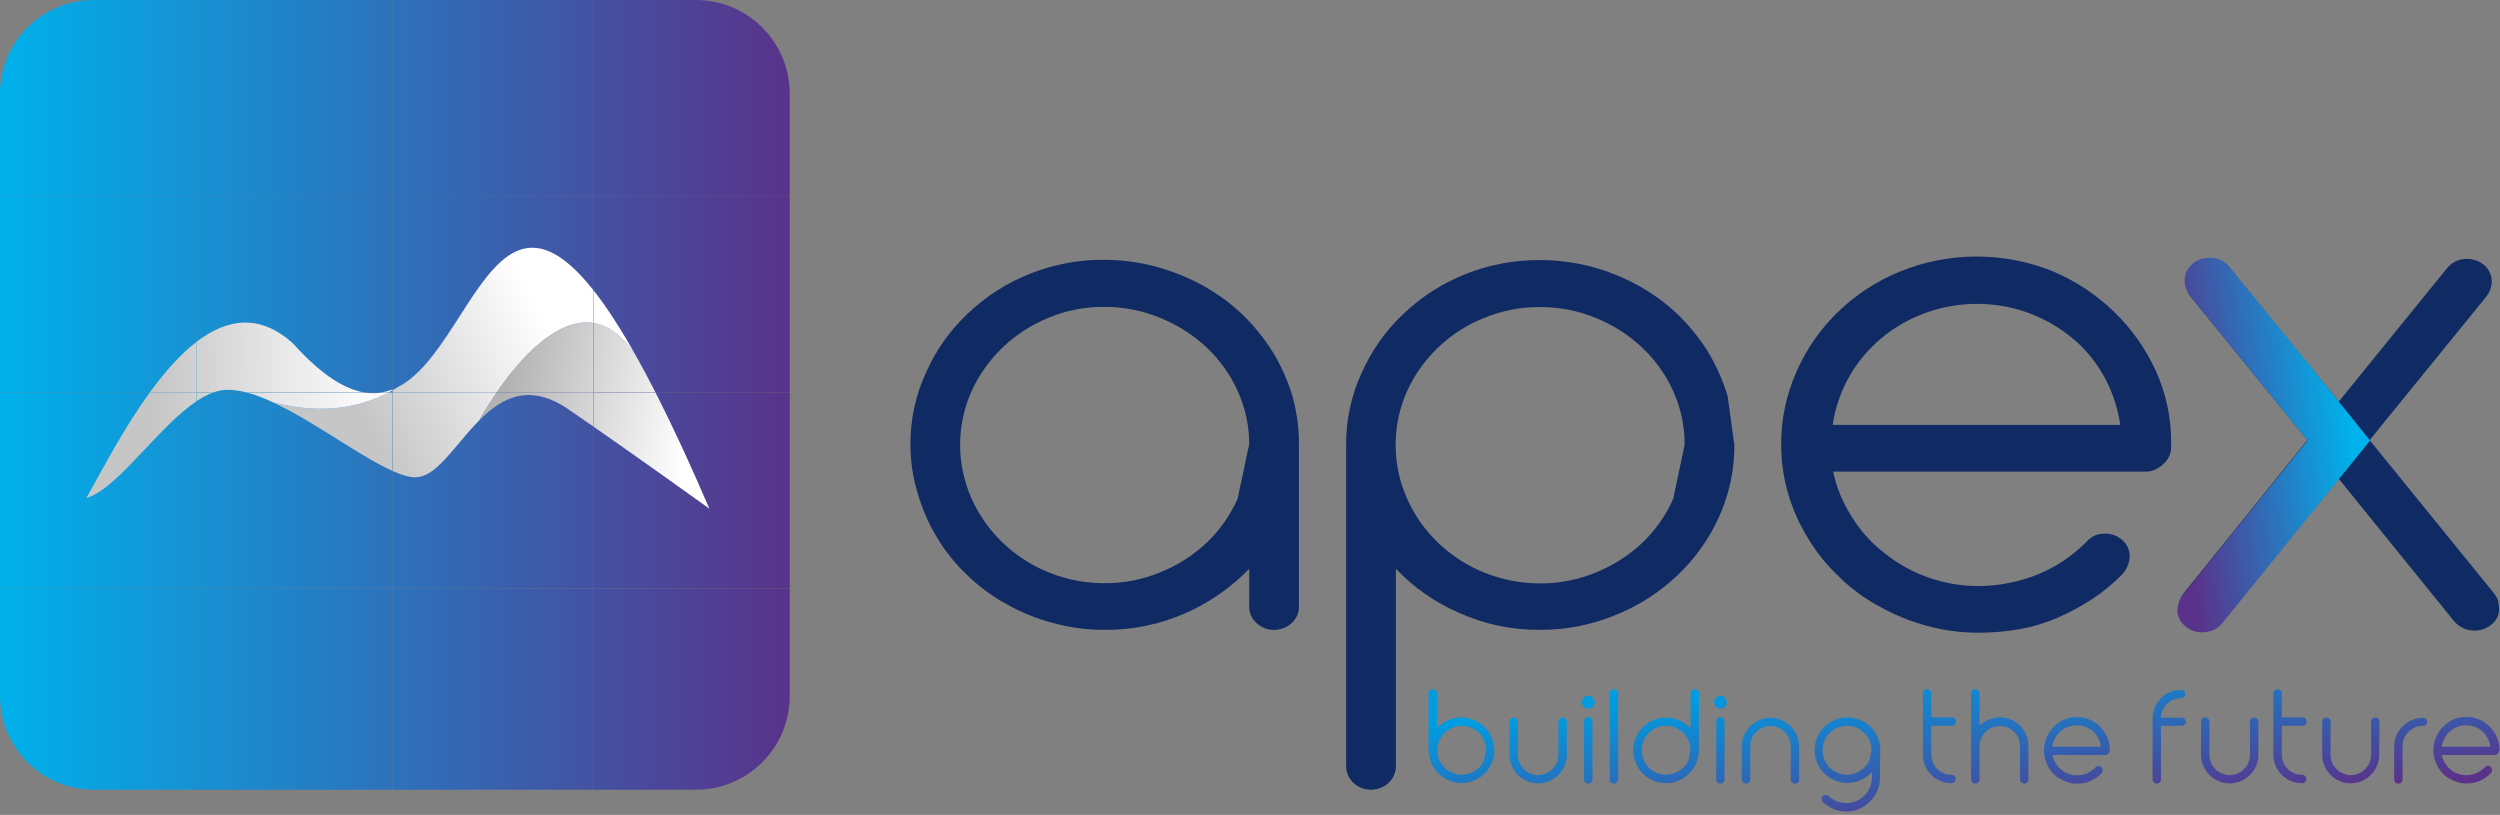 <svg width="497" height="162" viewBox="0 0 497 162" fill="none" xmlns="http://www.w3.org/2000/svg">
<rect x="0" y="0" width="497" height="162" fill="#808080" stroke="none"/>
<g id="Group 1">
<g id="building">
<path id="Vector" fill-rule="evenodd" clip-rule="evenodd" d="M295.423 149.16C295.428 148.506 295.295 147.859 295.033 147.26C294.802 146.687 294.462 146.164 294.033 145.72C293.583 145.281 293.058 144.925 292.483 144.67C291.882 144.417 291.235 144.288 290.583 144.29C289.94 144.287 289.304 144.417 288.713 144.67C288.136 144.916 287.612 145.272 287.173 145.72C286.718 146.171 286.357 146.708 286.11 147.299C285.864 147.89 285.737 148.524 285.737 149.165C285.737 149.806 285.864 150.44 286.11 151.031C286.357 151.622 286.718 152.159 287.173 152.61C287.614 153.043 288.138 153.384 288.713 153.61C289.302 153.871 289.939 154.004 290.583 154C291.237 154.004 291.884 153.871 292.483 153.61C293.056 153.374 293.581 153.035 294.033 152.61C294.462 152.162 294.802 151.636 295.033 151.06L295.423 149.16ZM297.093 149.16C297.081 150.441 296.697 151.69 295.986 152.756C295.276 153.821 294.271 154.657 293.093 155.16C292.292 155.51 291.427 155.687 290.553 155.68C289.964 155.684 289.377 155.6 288.813 155.43C288.268 155.283 287.746 155.061 287.263 154.77C286.296 154.203 285.49 153.397 284.923 152.43C284.633 151.948 284.408 151.43 284.253 150.89C284.084 150.329 284 149.746 284.003 149.16V137.89C283.992 137.766 284.011 137.642 284.058 137.527C284.105 137.413 284.179 137.311 284.273 137.23C284.422 137.083 284.623 137 284.833 137C285.048 137.004 285.254 137.086 285.413 137.23C285.503 137.313 285.574 137.416 285.619 137.53C285.664 137.644 285.682 137.767 285.673 137.89V144.78C286.27 144.108 287.003 143.569 287.823 143.2C288.669 142.809 289.591 142.611 290.523 142.62C291.109 142.634 291.691 142.725 292.253 142.89C292.801 143.045 293.328 143.267 293.823 143.55C294.304 143.825 294.748 144.161 295.143 144.55C295.528 144.948 295.864 145.391 296.143 145.87C296.429 146.364 296.654 146.892 296.813 147.44L297.093 149.16Z" fill="url(#paint0_linear_3350_424)"/>
<path id="Vector_2" fill-rule="evenodd" clip-rule="evenodd" d="M388.903 143.45C388.901 143.66 388.823 143.863 388.683 144.02C388.602 144.114 388.5 144.188 388.386 144.235C388.271 144.282 388.146 144.301 388.023 144.29H383.933V150.05C383.948 151.097 384.363 152.099 385.093 152.85C385.461 153.211 385.891 153.503 386.363 153.71C386.856 153.932 387.392 154.045 387.933 154.04C388.055 154.031 388.177 154.048 388.291 154.091C388.405 154.135 388.508 154.202 388.593 154.29C388.733 154.445 388.811 154.646 388.811 154.855C388.811 155.064 388.733 155.265 388.593 155.42C388.511 155.512 388.409 155.585 388.294 155.632C388.18 155.678 388.056 155.698 387.933 155.69C387.174 155.696 386.422 155.546 385.723 155.25C384.376 154.671 383.302 153.597 382.723 152.25C382.421 151.56 382.267 150.814 382.273 150.06V137.89C382.262 137.766 382.281 137.642 382.328 137.527C382.375 137.413 382.449 137.311 382.543 137.23C382.693 137.085 382.894 137.002 383.103 137C383.318 137.004 383.524 137.086 383.683 137.23C383.774 137.313 383.844 137.416 383.889 137.53C383.934 137.644 383.953 137.767 383.943 137.89V142.62H388.033C388.154 142.609 388.276 142.625 388.39 142.667C388.504 142.708 388.607 142.774 388.693 142.86L388.903 143.45Z" fill="url(#paint1_linear_3350_424)"/>
<path id="Vector_3" fill-rule="evenodd" clip-rule="evenodd" d="M434.573 143.45C434.571 143.66 434.493 143.863 434.353 144.02C434.272 144.114 434.17 144.188 434.056 144.235C433.941 144.282 433.817 144.301 433.693 144.29H429.603V154.89C429.613 155.016 429.596 155.142 429.551 155.26C429.505 155.377 429.435 155.483 429.343 155.57C429.181 155.708 428.976 155.785 428.763 155.79C428.556 155.787 428.357 155.708 428.203 155.57C428.108 155.486 428.034 155.38 427.987 155.262C427.94 155.144 427.922 155.017 427.933 154.89V142.79C427.927 142.037 428.081 141.29 428.383 140.6C428.67 139.929 429.076 139.315 429.583 138.79C430.108 138.266 430.732 137.851 431.419 137.569C432.105 137.288 432.841 137.145 433.583 137.15C433.705 137.14 433.827 137.157 433.941 137.2C434.055 137.244 434.159 137.312 434.243 137.4C434.378 137.556 434.456 137.754 434.463 137.96C434.456 138.169 434.378 138.37 434.243 138.53C434.161 138.623 434.059 138.696 433.945 138.743C433.83 138.789 433.706 138.809 433.583 138.8C433.044 138.793 432.509 138.899 432.013 139.11C431.541 139.321 431.11 139.616 430.743 139.98C430.395 140.328 430.117 140.738 429.923 141.19C429.712 141.663 429.596 142.172 429.583 142.69H433.673C433.794 142.679 433.916 142.695 434.03 142.737C434.144 142.778 434.247 142.844 434.333 142.93L434.573 143.45Z" fill="url(#paint2_linear_3350_424)"/>
<path id="Vector_4" fill-rule="evenodd" clip-rule="evenodd" d="M311.483 150.05C311.492 150.809 311.342 151.562 311.043 152.26C310.744 152.932 310.328 153.545 309.813 154.07C309.291 154.584 308.677 154.994 308.003 155.28C307.306 155.583 306.553 155.74 305.793 155.74C305.033 155.74 304.28 155.583 303.583 155.28C302.904 154.997 302.287 154.586 301.763 154.07C301.242 153.552 300.827 152.937 300.543 152.26C300.233 151.565 300.076 150.811 300.083 150.05V143.52C300.072 143.396 300.091 143.272 300.138 143.157C300.185 143.042 300.259 142.941 300.353 142.86C300.508 142.717 300.712 142.638 300.923 142.64C301.133 142.642 301.336 142.72 301.493 142.86C301.587 142.941 301.661 143.042 301.708 143.157C301.755 143.272 301.774 143.396 301.763 143.52V150.05C301.758 150.586 301.864 151.117 302.073 151.61C302.278 152.092 302.573 152.53 302.943 152.9C303.308 153.269 303.743 153.561 304.223 153.76C304.718 153.978 305.252 154.09 305.793 154.09C306.334 154.09 306.868 153.978 307.363 153.76C307.837 153.556 308.268 153.264 308.633 152.9C308.997 152.524 309.291 152.088 309.503 151.61C309.712 151.117 309.818 150.586 309.813 150.05V143.52C309.803 143.397 309.822 143.274 309.867 143.16C309.912 143.046 309.982 142.943 310.073 142.86C310.233 142.719 310.439 142.64 310.653 142.64C310.864 142.64 311.067 142.718 311.223 142.86C311.315 142.942 311.387 143.044 311.432 143.159C311.478 143.273 311.495 143.397 311.483 143.52V150.05Z" fill="url(#paint3_linear_3350_424)"/>
<path id="Vector_5" fill-rule="evenodd" clip-rule="evenodd" d="M316.583 154.89C316.596 155.016 316.579 155.143 316.534 155.261C316.488 155.379 316.416 155.485 316.323 155.57C316.165 155.712 315.96 155.79 315.748 155.79C315.536 155.79 315.331 155.712 315.173 155.57C315.08 155.485 315.007 155.379 314.962 155.261C314.917 155.143 314.9 155.016 314.913 154.89V143.46C314.902 143.336 314.919 143.211 314.965 143.094C315.01 142.978 315.081 142.874 315.173 142.79C315.328 142.641 315.534 142.558 315.748 142.558C315.962 142.558 316.168 142.641 316.323 142.79C316.415 142.874 316.486 142.978 316.531 143.094C316.576 143.211 316.594 143.336 316.583 143.46V154.89ZM317.023 139.63C317.023 139.791 316.992 139.95 316.933 140.1C316.869 140.255 316.774 140.394 316.653 140.51C316.54 140.626 316.403 140.718 316.253 140.78C316.092 140.852 315.919 140.889 315.743 140.89C315.57 140.889 315.4 140.851 315.243 140.78C315.09 140.724 314.952 140.631 314.843 140.51C314.725 140.394 314.633 140.254 314.573 140.1C314.503 139.953 314.465 139.793 314.463 139.63C314.464 139.457 314.501 139.287 314.573 139.13C314.699 138.817 314.938 138.564 315.243 138.42C315.403 138.359 315.572 138.329 315.743 138.33C315.917 138.329 316.09 138.359 316.253 138.42C316.4 138.496 316.535 138.594 316.653 138.71C316.772 138.831 316.867 138.973 316.933 139.13L317.023 139.63Z" fill="url(#paint4_linear_3350_424)"/>
<path id="Vector_6" fill-rule="evenodd" clip-rule="evenodd" d="M321.683 154.89C321.693 155.016 321.675 155.142 321.63 155.26C321.585 155.377 321.514 155.483 321.423 155.57C321.26 155.708 321.056 155.785 320.843 155.79C320.635 155.788 320.436 155.71 320.283 155.57C320.188 155.486 320.114 155.38 320.067 155.262C320.02 155.144 320.001 155.017 320.013 154.89V137.89C320.002 137.766 320.021 137.642 320.068 137.527C320.115 137.413 320.189 137.311 320.283 137.23C320.432 137.083 320.633 137 320.843 137C321.058 137.004 321.264 137.086 321.423 137.23C321.513 137.313 321.584 137.416 321.629 137.53C321.674 137.644 321.692 137.767 321.683 137.89V154.89Z" fill="url(#paint5_linear_3350_424)"/>
<path id="Vector_7" fill-rule="evenodd" clip-rule="evenodd" d="M336.063 149.16C336.071 148.507 335.942 147.86 335.683 147.26C335.436 146.683 335.079 146.16 334.633 145.72C334.184 145.279 333.659 144.923 333.083 144.67C332.482 144.416 331.835 144.286 331.183 144.29C330.54 144.287 329.904 144.417 329.313 144.67C328.736 144.916 328.212 145.272 327.773 145.72C327.347 146.167 327.008 146.689 326.773 147.26C326.514 147.86 326.384 148.507 326.393 149.16C326.387 149.813 326.516 150.46 326.773 151.06C327.008 151.634 327.347 152.159 327.773 152.61C328.214 153.043 328.738 153.384 329.313 153.61C329.902 153.871 330.539 154.004 331.183 154C331.837 154.005 332.484 153.872 333.083 153.61C333.657 153.376 334.183 153.037 334.633 152.61C335.08 152.166 335.436 151.64 335.683 151.06L336.063 149.16ZM337.743 149.16C337.744 150.017 337.574 150.865 337.242 151.655C336.911 152.445 336.425 153.16 335.813 153.76C335.222 154.361 334.518 154.84 333.743 155.17C332.938 155.519 332.07 155.696 331.193 155.69C330.607 155.694 330.024 155.61 329.463 155.44C328.917 155.295 328.396 155.073 327.913 154.78C327.427 154.507 326.98 154.171 326.583 153.78C326.19 153.388 325.854 152.944 325.583 152.46C325.301 151.973 325.083 151.452 324.933 150.91C324.769 150.348 324.685 149.765 324.683 149.18C324.68 148.307 324.857 147.442 325.203 146.64C325.53 145.863 326.006 145.156 326.603 144.56C327.2 143.969 327.902 143.494 328.673 143.16C329.475 142.827 330.335 142.657 331.203 142.66C332.141 142.649 333.071 142.847 333.923 143.24C334.744 143.612 335.48 144.15 336.083 144.82V137.89C336.072 137.766 336.091 137.642 336.138 137.527C336.185 137.413 336.259 137.311 336.353 137.23C336.508 137.085 336.711 137.003 336.923 137C337.135 137.004 337.338 137.086 337.493 137.23C337.587 137.311 337.661 137.413 337.708 137.527C337.755 137.642 337.774 137.766 337.763 137.89L337.743 149.16Z" fill="url(#paint6_linear_3350_424)"/>
<path id="Vector_8" fill-rule="evenodd" clip-rule="evenodd" d="M342.843 154.89C342.856 155.016 342.839 155.143 342.794 155.261C342.749 155.379 342.676 155.485 342.583 155.57C342.425 155.708 342.223 155.786 342.013 155.79C341.8 155.785 341.595 155.707 341.433 155.57C341.341 155.483 341.271 155.377 341.226 155.259C341.181 155.142 341.163 155.015 341.173 154.89V143.46C341.164 143.336 341.183 143.212 341.228 143.096C341.273 142.98 341.343 142.875 341.433 142.79C341.592 142.646 341.798 142.564 342.013 142.56C342.225 142.563 342.428 142.645 342.583 142.79C342.675 142.874 342.746 142.978 342.791 143.094C342.836 143.211 342.854 143.336 342.843 143.46V154.89ZM343.293 139.63C343.29 139.791 343.256 139.951 343.193 140.1C343.129 140.255 343.034 140.394 342.913 140.51C342.802 140.629 342.665 140.721 342.513 140.78C342.353 140.852 342.179 140.889 342.003 140.89C341.834 140.889 341.666 140.852 341.513 140.78C341.356 140.725 341.215 140.633 341.103 140.51C340.988 140.391 340.897 140.252 340.833 140.1C340.765 139.952 340.731 139.792 340.733 139.63C340.73 139.458 340.765 139.288 340.833 139.13C340.899 138.976 340.99 138.834 341.103 138.71C341.221 138.589 341.36 138.491 341.513 138.42C341.669 138.359 341.835 138.329 342.003 138.33C342.177 138.329 342.35 138.359 342.513 138.42C342.662 138.493 342.797 138.591 342.913 138.71C343.032 138.831 343.127 138.973 343.193 139.13L343.293 139.63Z" fill="url(#paint7_linear_3350_424)"/>
<path id="Vector_9" fill-rule="evenodd" clip-rule="evenodd" d="M357.673 154.89C357.686 155.016 357.669 155.143 357.624 155.261C357.579 155.379 357.506 155.485 357.413 155.57C357.255 155.712 357.05 155.791 356.838 155.791C356.626 155.791 356.421 155.712 356.263 155.57C356.17 155.485 356.097 155.379 356.052 155.261C356.007 155.143 355.99 155.016 356.003 154.89V148.38C356.007 147.85 355.906 147.324 355.705 146.833C355.504 146.342 355.208 145.895 354.833 145.52C354.466 145.156 354.035 144.861 353.563 144.65C353.066 144.442 352.532 144.337 351.993 144.34C351.454 144.335 350.92 144.44 350.423 144.65C349.945 144.856 349.51 145.151 349.143 145.52C348.771 145.885 348.475 146.32 348.273 146.8C348.057 147.299 347.948 147.837 347.953 148.38V154.89C347.965 155.017 347.946 155.144 347.899 155.262C347.852 155.38 347.778 155.486 347.683 155.57C347.521 155.708 347.316 155.785 347.103 155.79C346.896 155.785 346.698 155.707 346.543 155.57C346.444 155.488 346.366 155.383 346.316 155.265C346.265 155.147 346.244 155.018 346.253 154.89V148.38C346.265 146.878 346.869 145.44 347.933 144.38C348.458 143.865 349.071 143.449 349.743 143.15C351.161 142.564 352.755 142.564 354.173 143.15C354.845 143.449 355.458 143.865 355.983 144.38C356.499 144.9 356.916 145.51 357.213 146.18C357.505 146.884 357.655 147.638 357.653 148.4L357.673 154.89Z" fill="url(#paint8_linear_3350_424)"/>
<path id="Vector_10" fill-rule="evenodd" clip-rule="evenodd" d="M372.053 149.16C372.061 148.507 371.932 147.859 371.673 147.26C371.423 146.685 371.066 146.163 370.623 145.72C370.174 145.279 369.649 144.923 369.073 144.67C368.472 144.416 367.825 144.286 367.173 144.29C366.53 144.287 365.894 144.417 365.303 144.67C364.726 144.916 364.202 145.272 363.763 145.72C363.319 146.163 362.963 146.685 362.713 147.26C362.454 147.859 362.324 148.507 362.333 149.16C362.327 149.813 362.456 150.46 362.713 151.06C362.963 151.638 363.319 152.163 363.763 152.61C364.204 153.043 364.728 153.384 365.303 153.61C365.892 153.871 366.529 154.004 367.173 154C367.827 154.005 368.474 153.872 369.073 153.61C369.647 153.376 370.173 153.037 370.623 152.61C371.066 152.163 371.423 151.638 371.673 151.06L372.053 149.16ZM373.733 154.65C373.737 155.541 373.557 156.422 373.203 157.24C372.863 158.029 372.374 158.745 371.763 159.35C371.151 159.964 370.429 160.456 369.633 160.8C368.812 161.153 367.927 161.333 367.033 161.33C366.179 161.328 365.334 161.162 364.543 160.84C364.153 160.681 363.778 160.487 363.423 160.26C363.067 160.038 362.732 159.783 362.423 159.5C362.331 159.416 362.257 159.314 362.205 159.201C362.154 159.087 362.126 158.965 362.123 158.84C362.119 158.735 362.136 158.63 362.174 158.532C362.212 158.434 362.269 158.345 362.343 158.27C362.418 158.192 362.508 158.13 362.608 158.089C362.708 158.048 362.815 158.028 362.923 158.03C363.029 158.032 363.134 158.053 363.233 158.09C363.352 158.14 363.463 158.207 363.563 158.29C364.018 158.734 364.564 159.075 365.163 159.29C365.452 159.402 365.75 159.493 366.053 159.56C366.383 159.615 366.718 159.641 367.053 159.64C367.741 159.653 368.423 159.516 369.053 159.24C369.651 158.982 370.194 158.612 370.653 158.15C371.11 157.691 371.48 157.152 371.743 156.56C372.002 155.943 372.135 155.28 372.133 154.61V153.49C371.521 154.152 370.783 154.686 369.963 155.06C369.114 155.455 368.189 155.656 367.253 155.65C366.667 155.655 366.084 155.57 365.523 155.4C364.974 155.255 364.449 155.033 363.963 154.74C363.482 154.465 363.038 154.128 362.643 153.74C362.25 153.348 361.914 152.904 361.643 152.42C361.361 151.933 361.143 151.412 360.993 150.87C360.825 150.309 360.74 149.726 360.743 149.14C360.736 148.266 360.913 147.401 361.263 146.6C361.59 145.822 362.066 145.116 362.663 144.52C363.26 143.929 363.962 143.454 364.733 143.12C365.534 142.786 366.395 142.616 367.263 142.62C367.85 142.62 368.435 142.697 369.003 142.85C369.554 143.006 370.085 143.227 370.583 143.51C371.064 143.785 371.508 144.121 371.903 144.51C372.288 144.908 372.624 145.351 372.903 145.83C373.503 146.825 373.812 147.968 373.793 149.13L373.733 154.65Z" fill="url(#paint9_linear_3350_424)"/>
<path id="Vector_11" fill-rule="evenodd" clip-rule="evenodd" d="M403.253 154.89C403.266 155.016 403.249 155.143 403.204 155.261C403.158 155.379 403.086 155.485 402.993 155.57C402.834 155.707 402.633 155.785 402.423 155.79C402.21 155.785 402.005 155.708 401.843 155.57C401.751 155.483 401.68 155.377 401.635 155.26C401.59 155.142 401.572 155.016 401.583 154.89V148.38C401.587 147.85 401.486 147.323 401.285 146.832C401.084 146.341 400.788 145.895 400.413 145.52C400.046 145.156 399.615 144.861 399.143 144.65C398.646 144.442 398.112 144.337 397.573 144.34C397.037 144.334 396.506 144.44 396.013 144.65C395.53 144.853 395.092 145.148 394.723 145.52C394.351 145.885 394.055 146.32 393.853 146.8C393.637 147.298 393.528 147.837 393.533 148.38V154.89C393.544 155.017 393.526 155.144 393.479 155.262C393.432 155.38 393.358 155.486 393.263 155.57C393.103 155.705 392.902 155.783 392.693 155.79C392.483 155.786 392.281 155.708 392.123 155.57C392.028 155.486 391.954 155.38 391.907 155.262C391.86 155.144 391.841 155.017 391.853 154.89V137.89C391.842 137.766 391.861 137.642 391.908 137.527C391.955 137.413 392.029 137.311 392.123 137.23C392.278 137.085 392.481 137.003 392.693 137C392.904 137.006 393.107 137.087 393.263 137.23C393.357 137.311 393.431 137.413 393.478 137.527C393.525 137.642 393.544 137.766 393.533 137.89V144.29C394.059 143.752 394.688 143.327 395.383 143.04C396.797 142.467 398.379 142.467 399.793 143.04C401.13 143.633 402.2 144.703 402.793 146.04C403.09 146.742 403.24 147.498 403.233 148.26L403.253 154.89Z" fill="url(#paint10_linear_3350_424)"/>
<path id="Vector_12" fill-rule="evenodd" clip-rule="evenodd" d="M419.393 149.27C419.391 149.374 419.367 149.476 419.323 149.57C419.274 149.669 419.21 149.76 419.133 149.84C419.052 149.913 418.961 149.973 418.863 150.02C418.768 150.071 418.661 150.099 418.553 150.1H408.023C408.138 150.669 408.351 151.214 408.653 151.71C408.943 152.2 409.319 152.634 409.763 152.99C410.196 153.35 410.686 153.634 411.213 153.83C412.081 154.158 413.026 154.228 413.933 154.03C414.259 153.965 414.577 153.868 414.883 153.74C415.511 153.477 416.076 153.085 416.543 152.59C416.629 152.487 416.734 152.402 416.853 152.34C416.96 152.309 417.071 152.292 417.183 152.29C417.402 152.286 417.614 152.369 417.773 152.52C417.85 152.596 417.911 152.686 417.952 152.786C417.994 152.885 418.014 152.992 418.013 153.1C418.002 153.339 417.907 153.566 417.743 153.74C417.442 154.065 417.107 154.357 416.743 154.61C416.369 154.869 415.97 155.09 415.553 155.27C415.154 155.451 414.734 155.582 414.303 155.66C413.852 155.749 413.393 155.793 412.933 155.79C412.337 155.793 411.744 155.709 411.173 155.54C410.625 155.381 410.097 155.156 409.603 154.87C409.108 154.603 408.653 154.266 408.253 153.87C407.86 153.471 407.524 153.02 407.253 152.53C406.965 152.037 406.74 151.51 406.583 150.96C406.419 150.388 406.335 149.796 406.333 149.2C406.336 147.446 407.025 145.763 408.253 144.51C408.847 143.903 409.553 143.417 410.333 143.08C411.143 142.726 412.019 142.545 412.903 142.55C413.783 142.546 414.655 142.723 415.463 143.07C416.233 143.414 416.932 143.899 417.523 144.5C418.131 145.103 418.613 145.82 418.943 146.61C419.282 147.389 419.456 148.23 419.453 149.08V149.31L419.393 149.27ZM417.673 148.45C417.54 147.379 417.059 146.381 416.303 145.61C415.849 145.171 415.321 144.815 414.743 144.56C414.142 144.307 413.495 144.181 412.843 144.19C412.245 144.188 411.652 144.296 411.093 144.51C410.555 144.719 410.057 145.02 409.623 145.4C409.189 145.783 408.827 146.24 408.553 146.75C408.264 147.277 408.078 147.854 408.003 148.45H417.673Z" fill="url(#paint11_linear_3350_424)"/>
<path id="Vector_13" fill-rule="evenodd" clip-rule="evenodd" d="M448.963 150.05C448.972 150.809 448.822 151.562 448.523 152.26C448.224 152.932 447.808 153.545 447.293 154.07C446.771 154.584 446.157 154.994 445.483 155.28C444.788 155.589 444.034 155.746 443.273 155.74C442.512 155.748 441.758 155.591 441.063 155.28C440.384 154.997 439.767 154.586 439.243 154.07C438.722 153.552 438.307 152.937 438.023 152.26C437.713 151.565 437.556 150.811 437.563 150.05V143.52C437.552 143.396 437.571 143.272 437.618 143.157C437.665 143.042 437.739 142.941 437.833 142.86C437.988 142.717 438.192 142.638 438.403 142.64C438.613 142.642 438.816 142.72 438.973 142.86C439.067 142.941 439.141 143.042 439.188 143.157C439.235 143.272 439.254 143.396 439.243 143.52V150.05C439.238 150.586 439.344 151.117 439.553 151.61C439.758 152.092 440.053 152.53 440.423 152.9C440.788 153.269 441.223 153.561 441.703 153.76C442.198 153.978 442.732 154.09 443.273 154.09C443.814 154.09 444.348 153.978 444.843 153.76C445.317 153.556 445.748 153.264 446.113 152.9C446.477 152.524 446.771 152.088 446.983 151.61C447.192 151.117 447.298 150.586 447.293 150.05V143.52C447.283 143.397 447.302 143.274 447.347 143.16C447.392 143.046 447.462 142.943 447.553 142.86C447.713 142.719 447.919 142.64 448.133 142.64C448.344 142.64 448.547 142.718 448.703 142.86C448.795 142.942 448.867 143.044 448.912 143.159C448.958 143.273 448.975 143.397 448.963 143.52V150.05Z" fill="url(#paint12_linear_3350_424)"/>
<path id="Vector_14" fill-rule="evenodd" clip-rule="evenodd" d="M458.583 143.45C458.58 143.658 458.506 143.86 458.373 144.02C458.291 144.112 458.189 144.185 458.074 144.232C457.96 144.278 457.836 144.298 457.713 144.29H453.623V150.05C453.625 151.098 454.038 152.103 454.773 152.85C455.144 153.211 455.578 153.503 456.053 153.71C456.543 153.932 457.075 154.045 457.613 154.04C457.735 154.028 457.857 154.045 457.972 154.088C458.086 154.132 458.189 154.201 458.273 154.29C458.413 154.445 458.491 154.646 458.491 154.855C458.491 155.064 458.413 155.265 458.273 155.42C458.192 155.514 458.09 155.588 457.976 155.635C457.861 155.682 457.736 155.701 457.613 155.69C456.854 155.695 456.102 155.545 455.403 155.25C454.738 154.964 454.133 154.553 453.623 154.04C453.104 153.522 452.687 152.911 452.393 152.24C452.091 151.55 451.937 150.804 451.943 150.05V137.89C451.932 137.766 451.951 137.642 451.998 137.527C452.045 137.413 452.119 137.311 452.213 137.23C452.368 137.085 452.571 137.003 452.783 137C452.994 137.006 453.197 137.087 453.353 137.23C453.447 137.311 453.521 137.413 453.568 137.527C453.615 137.642 453.634 137.766 453.623 137.89V142.62H457.713C457.834 142.611 457.955 142.628 458.068 142.67C458.182 142.711 458.286 142.776 458.373 142.86L458.583 143.45Z" fill="url(#paint13_linear_3350_424)"/>
<path id="Vector_15" fill-rule="evenodd" clip-rule="evenodd" d="M472.983 150.05C472.988 150.81 472.835 151.563 472.533 152.26C471.953 153.606 470.879 154.68 469.533 155.26C468.834 155.568 468.077 155.725 467.313 155.72C466.552 155.726 465.798 155.569 465.103 155.26C463.749 154.69 462.672 153.613 462.103 152.26C461.801 151.563 461.647 150.81 461.653 150.05V143.52C461.643 143.397 461.662 143.274 461.707 143.16C461.752 143.046 461.822 142.943 461.913 142.86C462.068 142.717 462.272 142.638 462.483 142.64C462.694 142.64 462.897 142.718 463.053 142.86C463.147 142.941 463.221 143.042 463.268 143.157C463.315 143.272 463.334 143.396 463.323 143.52V150.05C463.318 150.586 463.424 151.117 463.633 151.61C463.837 152.092 464.133 152.53 464.503 152.9C464.87 153.271 465.309 153.564 465.793 153.76C466.286 153.977 466.819 154.09 467.358 154.09C467.897 154.09 468.43 153.977 468.923 153.76C469.398 153.558 469.829 153.266 470.193 152.9C470.56 152.527 470.855 152.09 471.063 151.61C471.272 151.117 471.377 150.586 471.373 150.05V143.52C471.362 143.396 471.381 143.272 471.428 143.157C471.475 143.042 471.549 142.941 471.643 142.86C471.799 142.719 472.002 142.64 472.213 142.64C472.423 142.64 472.627 142.719 472.783 142.86C472.877 142.941 472.951 143.042 472.998 143.157C473.045 143.272 473.064 143.396 473.053 143.52L472.983 150.05Z" fill="url(#paint14_linear_3350_424)"/>
<path id="Vector_16" fill-rule="evenodd" clip-rule="evenodd" d="M482.553 143.45C482.551 143.66 482.473 143.863 482.333 144.02C482.252 144.114 482.15 144.188 482.036 144.235C481.921 144.282 481.796 144.301 481.673 144.29C481.136 144.284 480.604 144.393 480.113 144.61C479.631 144.824 479.191 145.122 478.813 145.49C478.432 145.857 478.13 146.298 477.927 146.787C477.724 147.276 477.624 147.801 477.633 148.33V154.89C477.644 155.017 477.626 155.144 477.579 155.262C477.532 155.38 477.458 155.486 477.363 155.57C477.207 155.711 477.003 155.789 476.793 155.789C476.582 155.789 476.379 155.711 476.223 155.57C476.131 155.483 476.06 155.377 476.015 155.26C475.97 155.142 475.952 155.016 475.963 154.89V148.38C475.953 147.617 476.103 146.861 476.403 146.16C477.003 144.81 478.093 143.738 479.453 143.16C480.156 142.865 480.911 142.715 481.673 142.72C481.794 142.709 481.915 142.725 482.029 142.767C482.144 142.808 482.247 142.874 482.333 142.96L482.553 143.45Z" fill="url(#paint15_linear_3350_424)"/>
<path id="Vector_17" fill-rule="evenodd" clip-rule="evenodd" d="M496.813 149.27C496.811 149.374 496.787 149.476 496.743 149.57C496.694 149.672 496.626 149.764 496.543 149.84C496.465 149.912 496.378 149.973 496.283 150.02C496.183 150.07 496.074 150.097 495.963 150.1H485.433C485.551 150.67 485.768 151.215 486.073 151.71C486.36 152.202 486.736 152.637 487.183 152.99C487.756 153.464 488.429 153.8 489.152 153.974C489.875 154.147 490.628 154.153 491.353 153.99C491.678 153.924 491.996 153.827 492.303 153.7C492.929 153.434 493.494 153.042 493.963 152.55C494.046 152.445 494.152 152.359 494.273 152.3C494.377 152.269 494.484 152.252 494.593 152.25C494.701 152.246 494.809 152.264 494.911 152.303C495.012 152.342 495.104 152.401 495.182 152.477C495.259 152.553 495.321 152.644 495.362 152.744C495.404 152.844 495.424 152.952 495.423 153.06C495.415 153.298 495.323 153.524 495.163 153.7C494.862 154.025 494.527 154.317 494.163 154.57C493.788 154.827 493.389 155.048 492.973 155.23C492.573 155.41 492.154 155.54 491.723 155.62C491.272 155.709 490.813 155.753 490.353 155.75C489.757 155.755 489.164 155.67 488.593 155.5C488.044 155.341 487.517 155.116 487.023 154.83C486.528 154.563 486.073 154.226 485.673 153.83C485.281 153.431 484.944 152.98 484.673 152.49C484.385 151.997 484.16 151.469 484.003 150.92C483.606 149.483 483.704 147.954 484.283 146.58C484.605 145.793 485.077 145.077 485.673 144.47C486.269 143.865 486.975 143.38 487.753 143.04C488.565 142.694 489.44 142.515 490.323 142.515C491.206 142.515 492.08 142.694 492.893 143.04C493.663 143.384 494.362 143.869 494.953 144.47C495.554 145.078 496.036 145.794 496.373 146.58C496.712 147.359 496.886 148.2 496.883 149.05V149.28L496.813 149.27ZM495.093 148.45C494.952 147.379 494.468 146.383 493.713 145.61C493.263 145.171 492.738 144.816 492.163 144.56C491.561 144.309 490.915 144.183 490.263 144.19C489.662 144.19 489.066 144.299 488.503 144.51C487.969 144.721 487.475 145.022 487.043 145.4C486.606 145.78 486.243 146.238 485.973 146.75C485.685 147.279 485.496 147.854 485.413 148.45H495.093Z" fill="url(#paint16_linear_3350_424)"/>
</g>
<path id="frame" fill-rule="evenodd" clip-rule="evenodd" d="M138.365 0H118V39H157L157 18.635C157 13.692 155.037 8.953 151.542 5.458C148.047 1.963 143.308 0 138.365 0Z" fill="url(#paint17_linear_3350_424)"/>
<path id="frame_2" fill-rule="evenodd" clip-rule="evenodd" d="M78 156.997H39V117H78V156.997Z" fill="url(#paint18_linear_3350_424)"/>
<path id="frame_3" fill-rule="evenodd" clip-rule="evenodd" d="M118 0H78V39H118V0Z" fill="url(#paint19_linear_3350_424)"/>
<path id="frame_4" fill-rule="evenodd" clip-rule="evenodd" d="M78 0H39V39H78V0Z" fill="url(#paint20_linear_3350_424)"/>
<path id="frame_5" fill-rule="evenodd" clip-rule="evenodd" d="M118 156.997H78V117H118V156.997Z" fill="url(#paint21_linear_3350_424)"/>
<path id="frame_6" fill-rule="evenodd" clip-rule="evenodd" d="M0 117V138.365C0 143.307 1.963 148.046 5.457 151.54C8.951 155.034 13.69 156.997 18.632 156.997H39V117H0Z" fill="url(#paint22_linear_3350_424)"/>
<path id="frame_7" fill-rule="evenodd" clip-rule="evenodd" d="M157 117H118V156.997H138.368C143.31 156.997 148.049 155.034 151.543 151.54C155.037 148.046 157 143.307 157 138.365L157 117Z" fill="url(#paint23_linear_3350_424)"/>
<path id="frame_8" fill-rule="evenodd" clip-rule="evenodd" d="M0 18.635V39H39V0H18.635C13.692 0 8.953 1.963 5.458 5.458C1.963 8.953 0 13.692 0 18.635Z" fill="url(#paint24_linear_3350_424)"/>
<g id="frame_9">
<path id="Intersect" fill-rule="evenodd" clip-rule="evenodd" d="M157 117V78H118V117H157Z" fill="url(#paint25_linear_3350_424)"/>
<path id="Intersect_2" fill-rule="evenodd" clip-rule="evenodd" d="M130.306 78H118V84.821C127.551 91.468 139.064 99.716 140.801 100.96C140.93 101.053 141.005 101.107 141.021 101.118C137.116 92.03 133.56 84.385 130.306 78Z" fill="url(#paint26_linear_3350_424)"/>
</g>
<g id="frame_10">
<path id="Intersect_3" fill-rule="evenodd" clip-rule="evenodd" d="M157 78V39H118V78H157Z" fill="url(#paint27_linear_3350_424)"/>
<path id="Intersect_4" fill-rule="evenodd" clip-rule="evenodd" d="M130.306 78C129.017 75.471 127.776 73.139 126.579 70.994C123.851 66.694 120.926 64.686 118 64.211V78H130.306Z" fill="url(#paint28_linear_3350_424)"/>
<path id="Intersect_5" fill-rule="evenodd" clip-rule="evenodd" d="M118 57.726V64.218C120.924 64.696 123.847 66.704 126.574 70.999C123.427 65.358 120.587 61.004 118 57.726Z" fill="url(#paint29_linear_3350_424)"/>
</g>
<g id="frame_11">
<path id="Intersect_6" fill-rule="evenodd" clip-rule="evenodd" d="M118 39H78V78H118V39Z" fill="url(#paint30_linear_3350_424)"/>
<path id="Intersect_7" fill-rule="evenodd" clip-rule="evenodd" d="M118 64.211C110.491 62.99 102.972 71.861 98.746 78H118V64.211Z" fill="url(#paint31_linear_3350_424)"/>
<path id="Intersect_8" fill-rule="evenodd" clip-rule="evenodd" d="M118 57.726C105.13 41.417 98.513 51.739 91.432 62.786C89.699 65.49 87.938 68.237 86.05 70.648L86.031 70.678C85.519 71.329 84.995 71.96 84.464 72.556L84.43 72.6C82.785 74.436 81.027 75.959 79.108 76.945C78.752 77.168 78.383 77.389 78 77.605V78H98.738C102.966 71.859 110.487 62.988 118 64.218V57.726Z" fill="url(#paint32_linear_3350_424)"/>
</g>
<g id="frame_12">
<path id="Intersect_9" fill-rule="evenodd" clip-rule="evenodd" d="M118 78H78V117H118V78Z" fill="url(#paint33_linear_3350_424)"/>
<path id="Intersect_10" fill-rule="evenodd" clip-rule="evenodd" d="M107.238 78.759C102.378 77.759 98.573 80.252 95.289 83.555L95.29 83.553C95.363 83.419 96.649 81.046 98.746 78H118V84.821C116.244 83.599 114.554 82.431 113.004 81.371C110.924 79.95 109.011 79.122 107.238 78.759Z" fill="url(#paint34_linear_3350_424)"/>
<path id="Intersect_11" fill-rule="evenodd" clip-rule="evenodd" d="M98.738 78C96.626 81.069 95.335 83.457 95.281 83.561C93.86 84.986 92.537 86.564 91.267 88.077C88.259 91.662 85.553 94.887 82.57 94.887C81.323 94.887 79.771 94.411 78 93.617V78H98.738Z" fill="url(#paint35_linear_3350_424)"/>
</g>
<g id="frame_13">
<path id="Intersect_12" fill-rule="evenodd" clip-rule="evenodd" d="M78 78H39V117H78V78Z" fill="url(#paint36_linear_3350_424)"/>
<path id="Intersect_13" fill-rule="evenodd" clip-rule="evenodd" d="M78 93.617C74.925 92.238 71.187 89.899 67.233 87.424C62.974 84.76 58.465 81.938 54.262 79.988C64.417 82.651 72.041 80.76 77.277 78H78V93.617Z" fill="url(#paint37_linear_3350_424)"/>
<path id="Intersect_14" fill-rule="evenodd" clip-rule="evenodd" d="M72.298 78H48.944C50.632 78.433 52.426 79.124 54.278 79.986C64.416 82.652 72.036 80.764 77.272 78H76.045C74.861 78.218 73.615 78.231 72.298 78ZM39 79.806C40.163 79.02 41.317 78.397 42.453 78H39V79.806Z" fill="url(#paint38_linear_3350_424)"/>
</g>
<g id="frame_14">
<path id="Intersect_15" fill-rule="evenodd" clip-rule="evenodd" d="M78 39H39V78H78V39Z" fill="url(#paint39_linear_3350_424)"/>
<path id="Intersect_16" fill-rule="evenodd" clip-rule="evenodd" d="M78 77.44C77.367 77.687 76.716 77.876 76.045 78H77.272C77.52 77.869 77.763 77.736 78 77.602V77.44ZM48.944 78H72.298C70.761 77.73 69.127 77.127 67.377 76.128C64.641 74.569 61.625 72.038 58.266 68.299C51.51 62.174 44.942 63.421 39 68.007V78H42.453C43.141 77.76 43.822 77.602 44.494 77.54C45.855 77.414 47.352 77.592 48.944 78Z" fill="url(#paint40_linear_3350_424)"/>
</g>
<g id="frame_15">
<path id="Intersect_17" fill-rule="evenodd" clip-rule="evenodd" d="M0 39V78H39V39H0Z" fill="url(#paint41_linear_3350_424)"/>
<path id="Intersect_18" fill-rule="evenodd" clip-rule="evenodd" d="M39 68.007C35.713 70.543 32.618 74.102 29.788 78H39V68.007Z" fill="url(#paint42_linear_3350_424)"/>
</g>
<g id="frame_16">
<path id="Intersect_19" fill-rule="evenodd" clip-rule="evenodd" d="M0 78V117H39V78H0Z" fill="url(#paint43_linear_3350_424)"/>
<path id="Intersect_20" fill-rule="evenodd" clip-rule="evenodd" d="M28.836 89.283C24.607 93.765 20.579 98.034 17.17 98.997C17.761 97.955 18.409 96.78 19.111 95.508C21.907 90.44 25.549 83.839 29.788 78H39V79.806C35.623 82.089 32.167 85.752 28.836 89.283Z" fill="url(#paint44_linear_3350_424)"/>
</g>
<path id="a" fill-rule="evenodd" clip-rule="evenodd" d="M248.341 88.427C248.369 84.748 247.591 81.106 246.061 77.743C244.598 74.491 242.499 71.548 239.881 69.079C237.227 66.589 234.121 64.604 230.721 63.225C227.177 61.741 223.357 60.987 219.501 61.01C215.693 60.978 211.92 61.719 208.421 63.186C201.619 65.967 196.158 71.173 193.151 77.743C191.647 81.118 190.871 84.758 190.871 88.437C190.871 92.117 191.647 95.757 193.151 99.131C195.399 104.125 199.087 108.373 203.765 111.357C208.444 114.342 213.911 115.935 219.501 115.942C223.347 115.97 227.159 115.229 230.701 113.766C234.101 112.388 237.207 110.402 239.861 107.912C242.495 105.412 244.595 102.427 246.041 99.131L248.321 88.398L248.341 88.427ZM258.231 120.265C258.283 120.961 258.169 121.659 257.896 122.304C257.624 122.95 257.201 123.524 256.661 123.982C255.715 124.778 254.51 125.221 253.261 125.231C252.028 125.231 250.838 124.786 249.921 123.982C249.379 123.525 248.954 122.951 248.68 122.306C248.406 121.66 248.289 120.961 248.341 120.265V113.074C244.714 116.826 240.364 119.843 235.541 121.953C230.5 124.162 225.027 125.274 219.501 125.211C216.041 125.225 212.596 124.759 209.271 123.826C206.063 122.987 202.983 121.737 200.111 120.108C197.253 118.547 194.628 116.61 192.311 114.352C189.966 112.154 187.947 109.649 186.311 106.907C184.634 104.16 183.339 101.207 182.461 98.126C181.483 94.962 180.991 91.674 181.001 88.369C180.967 83.447 182.017 78.576 184.081 74.085C186.018 69.687 188.829 65.708 192.351 62.376C199.599 55.437 209.367 51.578 219.521 51.643C222.994 51.66 226.45 52.12 229.801 53.009C233.034 53.889 236.15 55.14 239.081 56.737C241.919 58.3 244.544 60.208 246.891 62.415C249.211 64.665 251.252 67.174 252.971 69.889C254.656 72.645 255.983 75.594 256.921 78.67C257.806 81.85 258.246 85.132 258.231 88.427V120.265Z" fill="#102A63"/>
<path id="p" fill-rule="evenodd" clip-rule="evenodd" d="M334.901 88.427C334.927 84.75 334.153 81.108 332.631 77.743C331.16 74.493 329.058 71.551 326.441 69.079C323.787 66.589 320.681 64.604 317.281 63.225C313.74 61.757 309.928 61.016 306.081 61.049C302.273 61.019 298.5 61.76 295.001 63.225C291.606 64.574 288.516 66.563 285.911 69.079C283.3 71.554 281.202 74.495 279.731 77.743C278.227 81.118 277.451 84.758 277.451 88.437C277.451 92.117 278.227 95.757 279.731 99.131C281.184 102.424 283.283 105.407 285.911 107.912C291.292 113.075 298.534 115.972 306.081 115.981C309.927 116.009 313.739 115.268 317.281 113.805C320.681 112.427 323.787 110.441 326.441 107.951C329.075 105.449 331.178 102.465 332.631 99.17L334.901 88.437V88.427ZM344.791 88.427C344.829 93.365 343.789 98.255 341.741 102.77C339.769 107.141 336.947 111.098 333.431 114.42C329.882 117.778 325.711 120.447 321.141 122.284C316.377 124.248 311.253 125.244 306.081 125.211C300.595 125.254 295.166 124.118 290.181 121.884C285.371 119.833 281.052 116.826 277.501 113.054V151.956C277.549 152.663 277.433 153.371 277.161 154.029C276.889 154.686 276.469 155.275 275.931 155.751C274.988 156.545 273.787 156.988 272.541 157C271.304 157.002 270.111 156.557 269.191 155.751C268.652 155.275 268.23 154.687 267.956 154.03C267.683 153.372 267.565 152.663 267.611 151.956V88.427C267.577 83.506 268.627 78.634 270.691 74.143C272.628 69.746 275.439 65.766 278.961 62.435C286.209 55.495 295.977 51.637 306.131 51.702C309.585 51.704 313.023 52.144 316.361 53.009C319.598 53.879 322.714 55.13 325.641 56.737C328.479 58.3 331.104 60.208 333.451 62.415C335.764 64.655 337.798 67.154 339.511 69.86C341.183 72.64 342.503 75.609 343.441 78.7L344.791 88.427Z" fill="#102A63"/>
<path id="e" fill-rule="evenodd" clip-rule="evenodd" d="M431.601 89.111C431.591 89.696 431.451 90.272 431.191 90.799C430.909 91.355 430.522 91.855 430.051 92.272C429.586 92.707 429.053 93.066 428.471 93.335C427.898 93.611 427.269 93.754 426.631 93.755H364.431C365.115 96.972 366.389 100.043 368.191 102.819C369.894 105.597 372.112 108.042 374.731 110.03C379.975 114.22 386.543 116.509 393.321 116.508C395.337 116.505 397.347 116.303 399.321 115.904C401.243 115.531 403.125 114.982 404.941 114.264C408.63 112.778 411.966 110.566 414.741 107.766C415.242 107.182 415.87 106.716 416.581 106.4C417.195 106.193 417.84 106.084 418.491 106.078C419.788 106.065 421.039 106.545 421.981 107.415C422.435 107.833 422.795 108.338 423.038 108.899C423.281 109.46 423.401 110.065 423.391 110.674C423.315 112.009 422.767 113.278 421.841 114.264C420.021 116.091 418.01 117.726 415.841 119.143C413.625 120.591 411.283 121.845 408.841 122.89C406.474 123.9 403.994 124.637 401.451 125.085C398.777 125.551 396.067 125.783 393.351 125.778C389.845 125.79 386.354 125.324 382.981 124.392C379.734 123.51 376.613 122.235 373.691 120.597C370.752 119.027 368.058 117.055 365.691 114.742C363.293 112.501 361.221 109.95 359.531 107.161C357.802 104.397 356.457 101.421 355.531 98.312C354.571 95.094 354.089 91.759 354.101 88.408C354.069 83.408 355.108 78.456 357.151 73.87C359.082 69.434 361.88 65.407 365.391 62.015C368.928 58.588 373.111 55.861 377.711 53.985C382.513 52.026 387.664 51.012 392.869 51C398.074 50.988 403.23 51.98 408.041 53.917C417.23 57.779 424.582 64.89 428.621 73.821C430.601 78.223 431.622 82.977 431.621 87.784V89.111H431.601ZM421.501 84.457C421.068 81.403 420.133 78.438 418.731 75.675C417.355 72.985 415.538 70.533 413.351 68.416C410.688 65.936 407.584 63.953 404.191 62.562C399.191 60.554 393.72 59.933 388.382 60.768C383.044 61.603 378.046 63.862 373.941 67.294C368.716 71.692 365.305 77.79 364.341 84.457H421.501Z" fill="#102A63"/>
<g id="x">
<path id="Vector_18" fill-rule="evenodd" clip-rule="evenodd" d="M496.831 121.006C496.835 121.601 496.705 122.189 496.449 122.729C496.193 123.269 495.818 123.747 495.351 124.129C494.383 124.947 493.141 125.388 491.861 125.368C491.173 125.364 490.492 125.224 489.861 124.958C489.057 124.608 488.351 124.076 487.801 123.407L464.941 95.179L442.001 123.407C441.505 124.074 440.845 124.607 440.081 124.958C439.388 125.229 438.648 125.369 437.901 125.368C436.641 125.39 435.42 124.947 434.481 124.129C434.011 123.748 433.632 123.271 433.373 122.731C433.114 122.191 432.98 121.602 432.981 121.006C433.061 119.817 433.511 118.68 434.271 117.747L458.701 87.501L435.701 59.205C434.917 58.32 434.463 57.203 434.411 56.034C434.402 55.407 434.532 54.786 434.79 54.212C435.049 53.638 435.431 53.125 435.911 52.707C436.87 51.888 438.106 51.443 439.381 51.458C440.112 51.461 440.836 51.603 441.511 51.878C442.283 52.242 442.945 52.797 443.431 53.488L464.951 79.832L486.331 53.488C486.851 52.798 487.538 52.245 488.331 51.878C488.979 51.597 489.681 51.454 490.391 51.458C491.665 51.446 492.899 51.891 493.861 52.707C494.34 53.125 494.722 53.638 494.981 54.212C495.24 54.786 495.369 55.407 495.361 56.034C495.308 57.201 494.858 58.317 494.081 59.205L471.081 87.501L495.641 117.747C496.081 118.25 496.42 118.83 496.641 119.455L496.831 121.006Z" fill="#102A63"/>
<path id="Vector_19" fill-rule="evenodd" clip-rule="evenodd" d="M441.941 123.719C441.441 124.388 440.778 124.925 440.011 125.28C439.316 125.558 438.572 125.701 437.821 125.7C436.551 125.728 435.319 125.277 434.381 124.441C433.906 124.057 433.524 123.576 433.263 123.031C433.002 122.486 432.868 121.891 432.871 121.289C432.947 120.094 433.397 118.949 434.161 118.011L458.741 87.579L435.601 59.03C434.812 58.139 434.354 57.015 434.301 55.839C434.294 55.206 434.426 54.579 434.688 54C434.95 53.421 435.336 52.904 435.821 52.483C436.78 51.655 438.021 51.206 439.301 51.224C440.039 51.227 440.769 51.369 441.451 51.644C442.228 52.015 442.893 52.576 443.381 53.273C477.891 95.58 444.831 54.981 471.171 87.579L441.941 123.719Z" fill="url(#paint45_linear_3350_424)"/>
</g>
</g>
<defs>
<linearGradient id="paint0_linear_3350_424" x1="294.533" y1="178.89" x2="289.803" y2="143.69" gradientUnits="userSpaceOnUse">
<stop stop-color="#5A328A"/>
<stop offset="1" stop-color="#009CE1"/>
</linearGradient>
<linearGradient id="paint1_linear_3350_424" x1="388.403" y1="167.95" x2="383.503" y2="131.5" gradientUnits="userSpaceOnUse">
<stop stop-color="#5A328A"/>
<stop offset="1" stop-color="#009CE1"/>
</linearGradient>
<linearGradient id="paint2_linear_3350_424" x1="433.163" y1="160.95" x2="428.583" y2="126.87" gradientUnits="userSpaceOnUse">
<stop stop-color="#5A328A"/>
<stop offset="1" stop-color="#009CE1"/>
</linearGradient>
<linearGradient id="paint3_linear_3350_424" x1="309.803" y1="176.79" x2="305.123" y2="141.98" gradientUnits="userSpaceOnUse">
<stop stop-color="#5A328A"/>
<stop offset="1" stop-color="#009CE1"/>
</linearGradient>
<linearGradient id="paint4_linear_3350_424" x1="319.943" y1="176.85" x2="315.083" y2="140.65" gradientUnits="userSpaceOnUse">
<stop stop-color="#5A328A"/>
<stop offset="1" stop-color="#009CE1"/>
</linearGradient>
<linearGradient id="paint5_linear_3350_424" x1="324.883" y1="176.41" x2="319.983" y2="139.95" gradientUnits="userSpaceOnUse">
<stop stop-color="#5A328A"/>
<stop offset="1" stop-color="#009CE1"/>
</linearGradient>
<linearGradient id="paint6_linear_3350_424" x1="335.043" y1="172.24" x2="330.683" y2="139.81" gradientUnits="userSpaceOnUse">
<stop stop-color="#5A328A"/>
<stop offset="1" stop-color="#009CE1"/>
</linearGradient>
<linearGradient id="paint7_linear_3350_424" x1="345.753" y1="173.45" x2="340.883" y2="137.25" gradientUnits="userSpaceOnUse">
<stop stop-color="#5A328A"/>
<stop offset="1" stop-color="#009CE1"/>
</linearGradient>
<linearGradient id="paint8_linear_3350_424" x1="354.703" y1="171.71" x2="350.023" y2="136.9" gradientUnits="userSpaceOnUse">
<stop stop-color="#5A328A"/>
<stop offset="1" stop-color="#009CE1"/>
</linearGradient>
<linearGradient id="paint9_linear_3350_424" x1="369.883" y1="169.15" x2="365.333" y2="135.26" gradientUnits="userSpaceOnUse">
<stop stop-color="#5A328A"/>
<stop offset="1" stop-color="#009CE1"/>
</linearGradient>
<linearGradient id="paint10_linear_3350_424" x1="399.623" y1="166.49" x2="394.713" y2="130" gradientUnits="userSpaceOnUse">
<stop stop-color="#5A328A"/>
<stop offset="1" stop-color="#009CE1"/>
</linearGradient>
<linearGradient id="paint11_linear_3350_424" x1="414.703" y1="162.99" x2="410.283" y2="130.09" gradientUnits="userSpaceOnUse">
<stop stop-color="#5A328A"/>
<stop offset="1" stop-color="#009CE1"/>
</linearGradient>
<linearGradient id="paint12_linear_3350_424" x1="444.973" y1="159.65" x2="440.293" y2="124.84" gradientUnits="userSpaceOnUse">
<stop stop-color="#5A328A"/>
<stop offset="1" stop-color="#009CE1"/>
</linearGradient>
<linearGradient id="paint13_linear_3350_424" x1="456.873" y1="158.86" x2="451.973" y2="122.41" gradientUnits="userSpaceOnUse">
<stop stop-color="#5A328A"/>
<stop offset="1" stop-color="#009CE1"/>
</linearGradient>
<linearGradient id="paint14_linear_3350_424" x1="468.583" y1="156.66" x2="463.903" y2="121.85" gradientUnits="userSpaceOnUse">
<stop stop-color="#5A328A"/>
<stop offset="1" stop-color="#009CE1"/>
</linearGradient>
<linearGradient id="paint15_linear_3350_424" x1="480.053" y1="155.15" x2="475.623" y2="122.18" gradientUnits="userSpaceOnUse">
<stop stop-color="#5A328A"/>
<stop offset="1" stop-color="#009CE1"/>
</linearGradient>
<linearGradient id="paint16_linear_3350_424" x1="490.893" y1="153.87" x2="486.473" y2="120.98" gradientUnits="userSpaceOnUse">
<stop stop-color="#5A328A"/>
<stop offset="1" stop-color="#009CE1"/>
</linearGradient>
<linearGradient id="paint17_linear_3350_424" x1="4.67896e-06" y1="78.499" x2="157" y2="78.499" gradientUnits="userSpaceOnUse">
<stop stop-color="#00B1EB"/>
<stop offset="1" stop-color="#5A328A"/>
</linearGradient>
<linearGradient id="paint18_linear_3350_424" x1="0" y1="78.499" x2="157" y2="78.499" gradientUnits="userSpaceOnUse">
<stop stop-color="#00B1EB"/>
<stop offset="1" stop-color="#5A328A"/>
</linearGradient>
<linearGradient id="paint19_linear_3350_424" x1="0" y1="78.499" x2="157" y2="78.499" gradientUnits="userSpaceOnUse">
<stop stop-color="#00B1EB"/>
<stop offset="1" stop-color="#5A328A"/>
</linearGradient>
<linearGradient id="paint20_linear_3350_424" x1="0" y1="78.499" x2="157" y2="78.499" gradientUnits="userSpaceOnUse">
<stop stop-color="#00B1EB"/>
<stop offset="1" stop-color="#5A328A"/>
</linearGradient>
<linearGradient id="paint21_linear_3350_424" x1="0" y1="78.499" x2="157" y2="78.499" gradientUnits="userSpaceOnUse">
<stop stop-color="#00B1EB"/>
<stop offset="1" stop-color="#5A328A"/>
</linearGradient>
<linearGradient id="paint22_linear_3350_424" x1="0" y1="78.499" x2="157" y2="78.499" gradientUnits="userSpaceOnUse">
<stop stop-color="#00B1EB"/>
<stop offset="1" stop-color="#5A328A"/>
</linearGradient>
<linearGradient id="paint23_linear_3350_424" x1="4.67896e-06" y1="78.499" x2="157" y2="78.499" gradientUnits="userSpaceOnUse">
<stop stop-color="#00B1EB"/>
<stop offset="1" stop-color="#5A328A"/>
</linearGradient>
<linearGradient id="paint24_linear_3350_424" x1="0" y1="78.499" x2="157" y2="78.499" gradientUnits="userSpaceOnUse">
<stop stop-color="#00B1EB"/>
<stop offset="1" stop-color="#5A328A"/>
</linearGradient>
<linearGradient id="paint25_linear_3350_424" x1="4.67896e-06" y1="78.499" x2="157" y2="78.499" gradientUnits="userSpaceOnUse">
<stop stop-color="#00B1EB"/>
<stop offset="1" stop-color="#5A328A"/>
</linearGradient>
<linearGradient id="paint26_linear_3350_424" x1="137.33" y1="83.968" x2="100.487" y2="77.82" gradientUnits="userSpaceOnUse">
<stop stop-color="white"/>
<stop offset="1" stop-color="#B2B2B2"/>
</linearGradient>
<linearGradient id="paint27_linear_3350_424" x1="4.67896e-06" y1="78.499" x2="157" y2="78.499" gradientUnits="userSpaceOnUse">
<stop stop-color="#00B1EB"/>
<stop offset="1" stop-color="#5A328A"/>
</linearGradient>
<linearGradient id="paint28_linear_3350_424" x1="137.33" y1="83.968" x2="100.487" y2="77.82" gradientUnits="userSpaceOnUse">
<stop stop-color="white"/>
<stop offset="1" stop-color="#B2B2B2"/>
</linearGradient>
<linearGradient id="paint29_linear_3350_424" x1="108.753" y1="64.979" x2="72.135" y2="82.403" gradientUnits="userSpaceOnUse">
<stop stop-color="white"/>
<stop offset="1" stop-color="#C6C6C6"/>
</linearGradient>
<linearGradient id="paint30_linear_3350_424" x1="0" y1="78.499" x2="157" y2="78.499" gradientUnits="userSpaceOnUse">
<stop stop-color="#00B1EB"/>
<stop offset="1" stop-color="#5A328A"/>
</linearGradient>
<linearGradient id="paint31_linear_3350_424" x1="137.33" y1="83.968" x2="100.487" y2="77.82" gradientUnits="userSpaceOnUse">
<stop stop-color="white"/>
<stop offset="1" stop-color="#B2B2B2"/>
</linearGradient>
<linearGradient id="paint32_linear_3350_424" x1="108.753" y1="64.979" x2="72.135" y2="82.403" gradientUnits="userSpaceOnUse">
<stop stop-color="white"/>
<stop offset="1" stop-color="#C6C6C6"/>
</linearGradient>
<linearGradient id="paint33_linear_3350_424" x1="0" y1="78.499" x2="157" y2="78.499" gradientUnits="userSpaceOnUse">
<stop stop-color="#00B1EB"/>
<stop offset="1" stop-color="#5A328A"/>
</linearGradient>
<linearGradient id="paint34_linear_3350_424" x1="137.33" y1="83.968" x2="100.487" y2="77.82" gradientUnits="userSpaceOnUse">
<stop stop-color="white"/>
<stop offset="1" stop-color="#B2B2B2"/>
</linearGradient>
<linearGradient id="paint35_linear_3350_424" x1="108.753" y1="64.979" x2="72.135" y2="82.403" gradientUnits="userSpaceOnUse">
<stop stop-color="white"/>
<stop offset="1" stop-color="#C6C6C6"/>
</linearGradient>
<linearGradient id="paint36_linear_3350_424" x1="0" y1="78.499" x2="157" y2="78.499" gradientUnits="userSpaceOnUse">
<stop stop-color="#00B1EB"/>
<stop offset="1" stop-color="#5A328A"/>
</linearGradient>
<linearGradient id="paint37_linear_3350_424" x1="108.753" y1="64.979" x2="72.135" y2="82.403" gradientUnits="userSpaceOnUse">
<stop stop-color="white"/>
<stop offset="1" stop-color="#C6C6C6"/>
</linearGradient>
<linearGradient id="paint38_linear_3350_424" x1="76.987" y1="81.224" x2="30.736" y2="81.581" gradientUnits="userSpaceOnUse">
<stop stop-color="white"/>
<stop offset="0.45" stop-color="#E8E8E8"/>
<stop offset="1" stop-color="#C6C6C6"/>
</linearGradient>
<linearGradient id="paint39_linear_3350_424" x1="0" y1="78.499" x2="157" y2="78.499" gradientUnits="userSpaceOnUse">
<stop stop-color="#00B1EB"/>
<stop offset="1" stop-color="#5A328A"/>
</linearGradient>
<linearGradient id="paint40_linear_3350_424" x1="76.987" y1="81.224" x2="30.736" y2="81.581" gradientUnits="userSpaceOnUse">
<stop stop-color="white"/>
<stop offset="0.45" stop-color="#E8E8E8"/>
<stop offset="1" stop-color="#C6C6C6"/>
</linearGradient>
<linearGradient id="paint41_linear_3350_424" x1="0" y1="78.499" x2="157" y2="78.499" gradientUnits="userSpaceOnUse">
<stop stop-color="#00B1EB"/>
<stop offset="1" stop-color="#5A328A"/>
</linearGradient>
<linearGradient id="paint42_linear_3350_424" x1="76.987" y1="81.224" x2="30.736" y2="81.581" gradientUnits="userSpaceOnUse">
<stop stop-color="white"/>
<stop offset="0.45" stop-color="#E8E8E8"/>
<stop offset="1" stop-color="#C6C6C6"/>
</linearGradient>
<linearGradient id="paint43_linear_3350_424" x1="0" y1="78.499" x2="157" y2="78.499" gradientUnits="userSpaceOnUse">
<stop stop-color="#00B1EB"/>
<stop offset="1" stop-color="#5A328A"/>
</linearGradient>
<linearGradient id="paint44_linear_3350_424" x1="76.987" y1="81.224" x2="30.736" y2="81.581" gradientUnits="userSpaceOnUse">
<stop stop-color="white"/>
<stop offset="0.45" stop-color="#E8E8E8"/>
<stop offset="1" stop-color="#C6C6C6"/>
</linearGradient>
<linearGradient id="paint45_linear_3350_424" x1="466.951" y1="84.837" x2="432.42" y2="89.466" gradientUnits="userSpaceOnUse">
<stop stop-color="#00B1EB"/>
<stop offset="1" stop-color="#5A328A"/>
</linearGradient>
</defs>
</svg>

